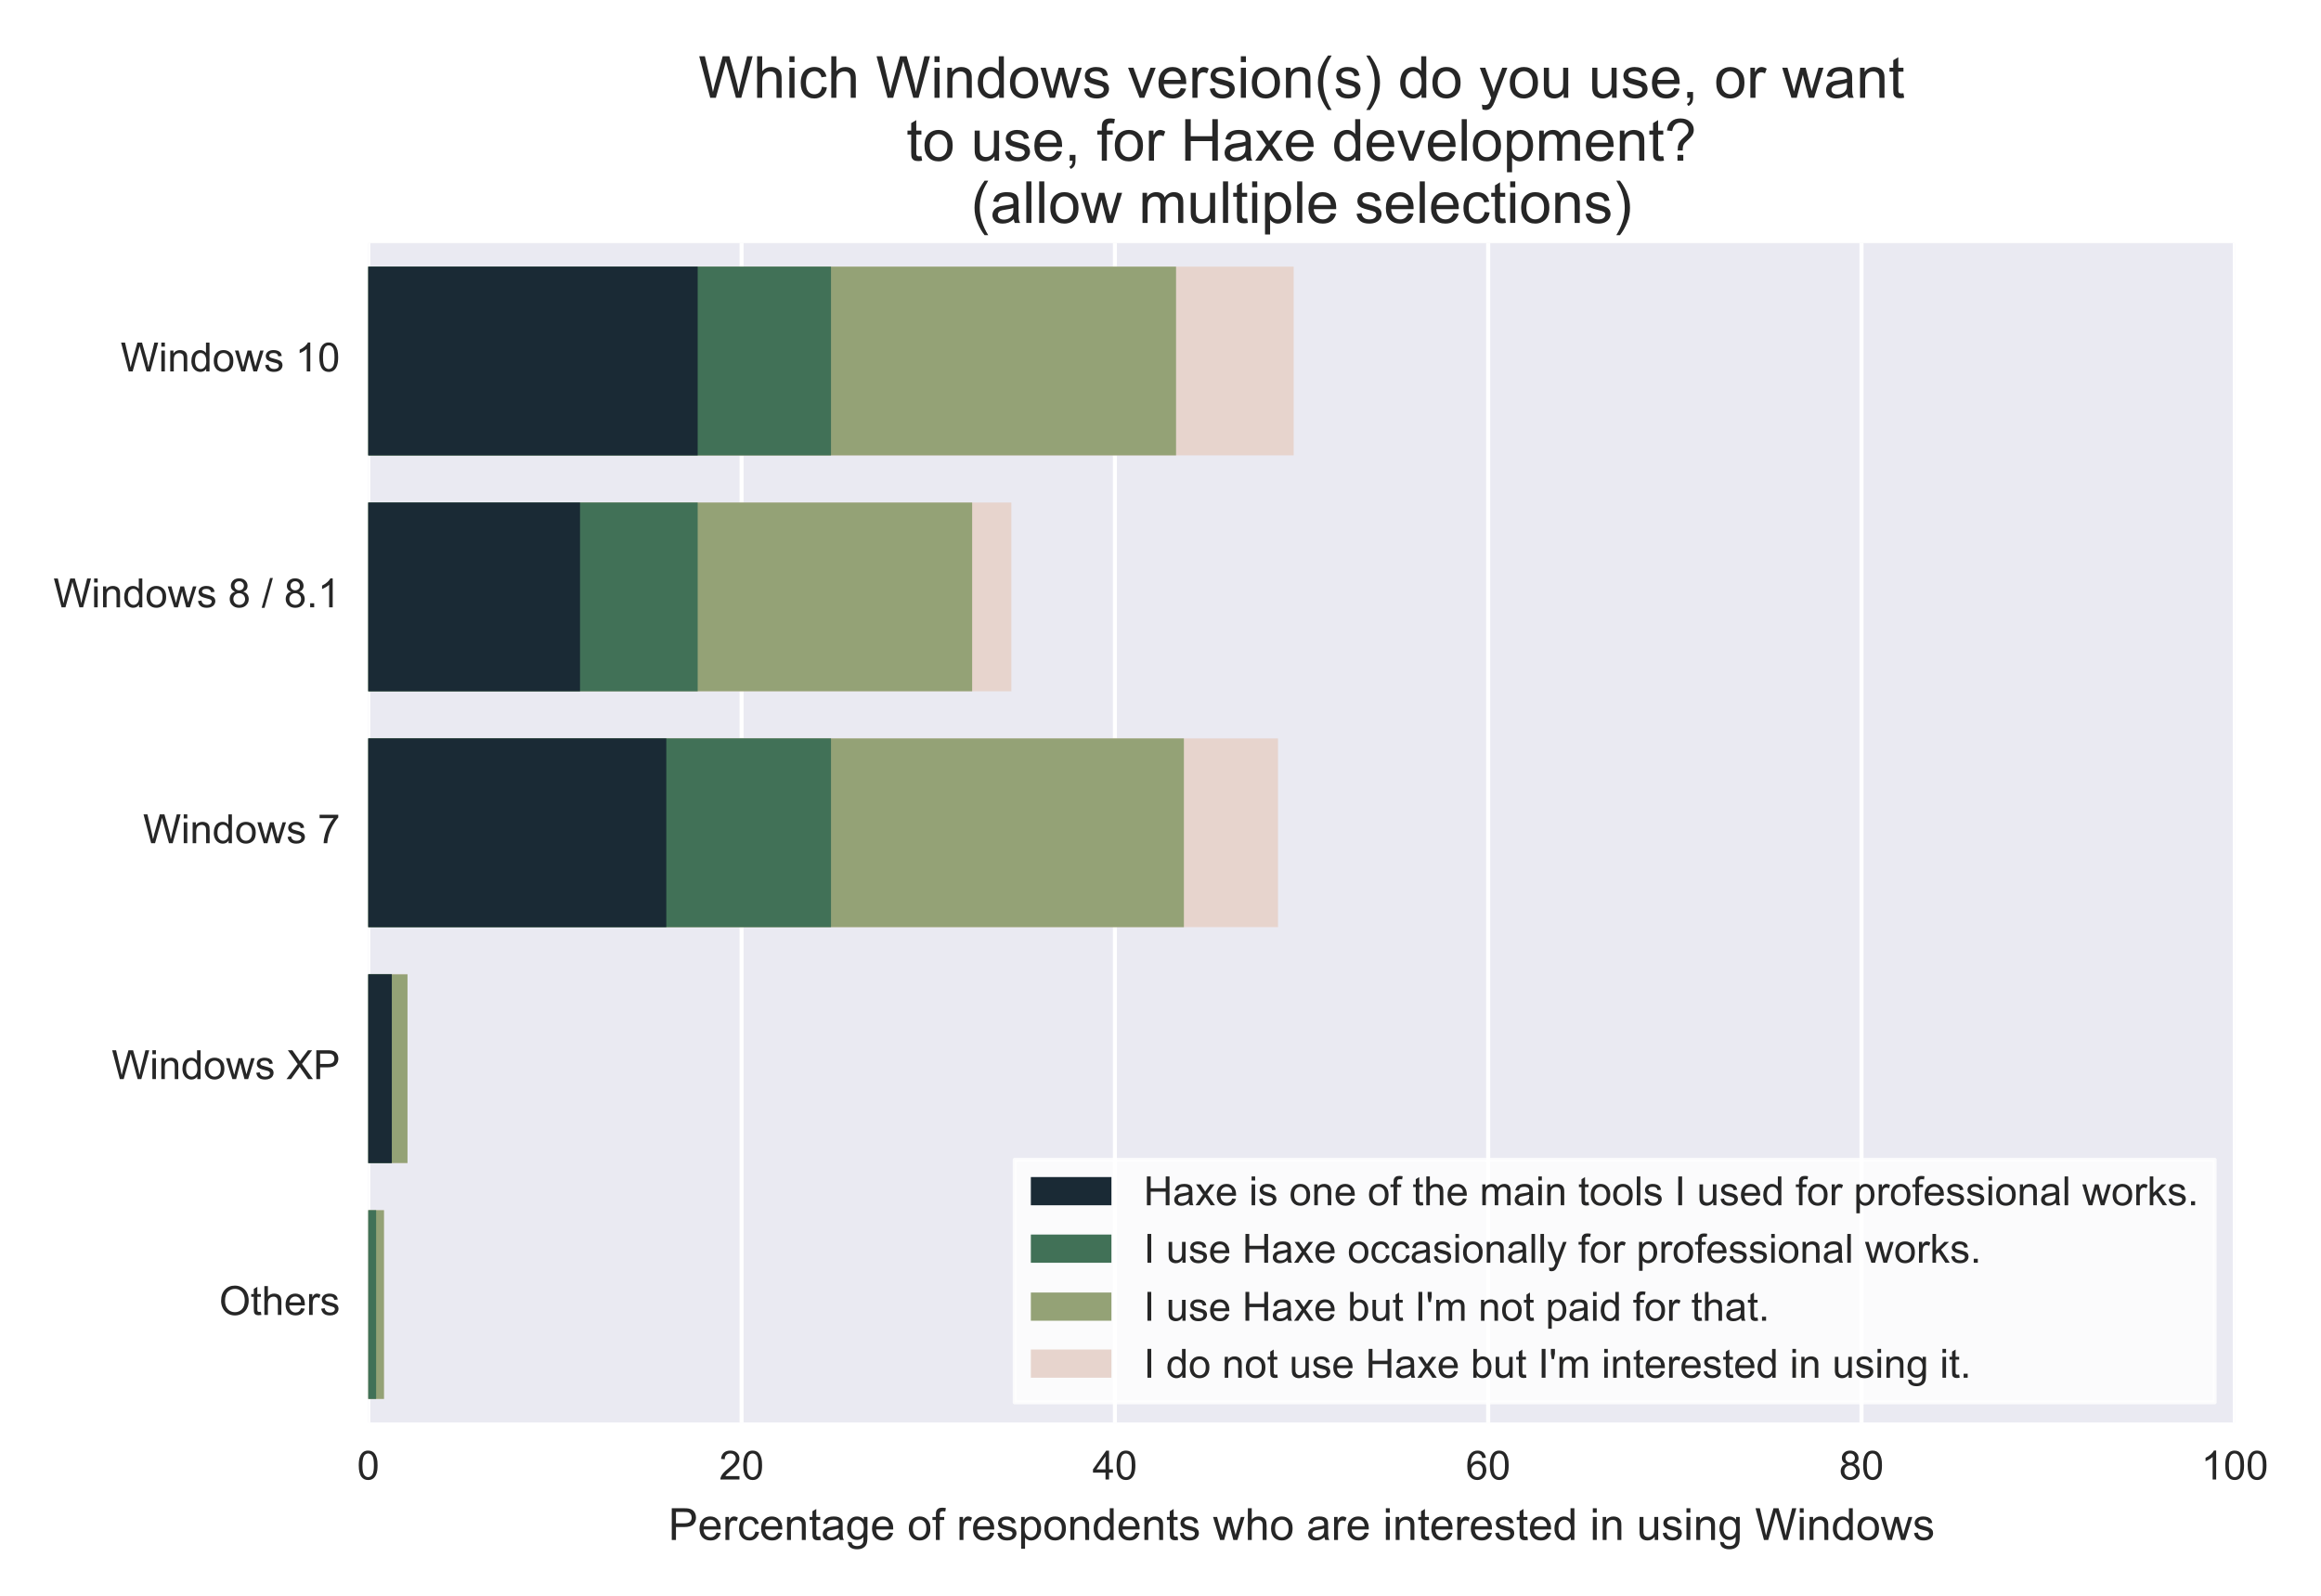<?xml version="1.0" encoding="utf-8" standalone="no"?>
<!DOCTYPE svg PUBLIC "-//W3C//DTD SVG 1.1//EN"
  "http://www.w3.org/Graphics/SVG/1.1/DTD/svg11.dtd">
<!-- Created with matplotlib (http://matplotlib.org/) -->
<svg height="396pt" version="1.1" viewBox="0 0 576 396" width="576pt" xmlns="http://www.w3.org/2000/svg" xmlns:xlink="http://www.w3.org/1999/xlink">
 <defs>
  <style type="text/css">
*{stroke-linecap:butt;stroke-linejoin:round;stroke-miterlimit:100000;}
  </style>
 </defs>
 <g id="figure_1">
  <g id="patch_1">
   <path d="M 0 396 
L 576 396 
L 576 0 
L 0 0 
z
" style="fill:#ffffff;"/>
  </g>
  <g id="axes_1">
   <g id="patch_2">
    <path d="M 91.397 352.998 
L 554.602 352.998 
L 554.602 60.319 
L 91.397 60.319 
z
" style="fill:#eaeaf2;"/>
   </g>
   <g id="matplotlib.axis_1">
    <g id="xtick_1">
     <g id="line2d_1">
      <path clip-path="url(#pee4e18dc6d)" d="M 91.397 352.998 
L 91.397 60.319 
" style="fill:none;stroke:#ffffff;stroke-linecap:round;"/>
     </g>
     <g id="line2d_2">
      <defs>
       <path d="M 0 0 
L 0 0 
" id="mf3ab03c100" style="stroke:#262626;"/>
      </defs>
      <g>
       <use style="fill:#262626;stroke:#262626;" x="91.397" xlink:href="#mf3ab03c100" y="352.998"/>
      </g>
     </g>
     <g id="line2d_3">
      <g>
       <use style="fill:#262626;stroke:#262626;" x="91.397" xlink:href="#mf3ab03c100" y="60.319"/>
      </g>
     </g>
     <g id="text_1">
      <!-- 0 -->
      <defs>
       <path d="M 4.156 35.297 
Q 4.156 48 6.766 55.734 
Q 9.375 63.484 14.516 67.672 
Q 19.672 71.875 27.484 71.875 
Q 33.25 71.875 37.594 69.547 
Q 41.938 67.234 44.766 62.859 
Q 47.609 58.5 49.219 52.219 
Q 50.828 45.953 50.828 35.297 
Q 50.828 22.703 48.234 14.969 
Q 45.656 7.234 40.5 3 
Q 35.359 -1.219 27.484 -1.219 
Q 17.141 -1.219 11.234 6.203 
Q 4.156 15.141 4.156 35.297 
M 13.188 35.297 
Q 13.188 17.672 17.312 11.828 
Q 21.438 6 27.484 6 
Q 33.547 6 37.672 11.859 
Q 41.797 17.719 41.797 35.297 
Q 41.797 52.984 37.672 58.781 
Q 33.547 64.594 27.391 64.594 
Q 21.344 64.594 17.719 59.469 
Q 13.188 52.938 13.188 35.297 
" id="ArialMT-30"/>
      </defs>
      <g style="fill:#262626;" transform="translate(88.617 367.156)scale(0.1 -0.1)">
       <use xlink:href="#ArialMT-30"/>
      </g>
     </g>
    </g>
    <g id="xtick_2">
     <g id="line2d_4">
      <path clip-path="url(#pee4e18dc6d)" d="M 184.038 352.998 
L 184.038 60.319 
" style="fill:none;stroke:#ffffff;stroke-linecap:round;"/>
     </g>
     <g id="line2d_5">
      <g>
       <use style="fill:#262626;stroke:#262626;" x="184.038" xlink:href="#mf3ab03c100" y="352.998"/>
      </g>
     </g>
     <g id="line2d_6">
      <g>
       <use style="fill:#262626;stroke:#262626;" x="184.038" xlink:href="#mf3ab03c100" y="60.319"/>
      </g>
     </g>
     <g id="text_2">
      <!-- 20 -->
      <defs>
       <path d="M 50.344 8.453 
L 50.344 0 
L 3.031 0 
Q 2.938 3.172 4.047 6.109 
Q 5.859 10.938 9.828 15.625 
Q 13.812 20.312 21.344 26.469 
Q 33.016 36.031 37.109 41.625 
Q 41.219 47.219 41.219 52.203 
Q 41.219 57.422 37.469 61 
Q 33.734 64.594 27.734 64.594 
Q 21.391 64.594 17.578 60.781 
Q 13.766 56.984 13.719 50.25 
L 4.688 51.172 
Q 5.609 61.281 11.656 66.578 
Q 17.719 71.875 27.938 71.875 
Q 38.234 71.875 44.234 66.156 
Q 50.25 60.453 50.25 52 
Q 50.25 47.703 48.484 43.547 
Q 46.734 39.406 42.656 34.812 
Q 38.578 30.219 29.109 22.219 
Q 21.188 15.578 18.938 13.203 
Q 16.703 10.844 15.234 8.453 
z
" id="ArialMT-32"/>
      </defs>
      <g style="fill:#262626;" transform="translate(178.478 367.156)scale(0.1 -0.1)">
       <use xlink:href="#ArialMT-32"/>
       <use x="55.615" xlink:href="#ArialMT-30"/>
      </g>
     </g>
    </g>
    <g id="xtick_3">
     <g id="line2d_7">
      <path clip-path="url(#pee4e18dc6d)" d="M 276.68 352.998 
L 276.68 60.319 
" style="fill:none;stroke:#ffffff;stroke-linecap:round;"/>
     </g>
     <g id="line2d_8">
      <g>
       <use style="fill:#262626;stroke:#262626;" x="276.68" xlink:href="#mf3ab03c100" y="352.998"/>
      </g>
     </g>
     <g id="line2d_9">
      <g>
       <use style="fill:#262626;stroke:#262626;" x="276.68" xlink:href="#mf3ab03c100" y="60.319"/>
      </g>
     </g>
     <g id="text_3">
      <!-- 40 -->
      <defs>
       <path d="M 32.328 0 
L 32.328 17.141 
L 1.266 17.141 
L 1.266 25.203 
L 33.938 71.578 
L 41.109 71.578 
L 41.109 25.203 
L 50.781 25.203 
L 50.781 17.141 
L 41.109 17.141 
L 41.109 0 
z
M 32.328 25.203 
L 32.328 57.469 
L 9.906 25.203 
z
" id="ArialMT-34"/>
      </defs>
      <g style="fill:#262626;" transform="translate(271.119 367.156)scale(0.1 -0.1)">
       <use xlink:href="#ArialMT-34"/>
       <use x="55.615" xlink:href="#ArialMT-30"/>
      </g>
     </g>
    </g>
    <g id="xtick_4">
     <g id="line2d_10">
      <path clip-path="url(#pee4e18dc6d)" d="M 369.32 352.998 
L 369.32 60.319 
" style="fill:none;stroke:#ffffff;stroke-linecap:round;"/>
     </g>
     <g id="line2d_11">
      <g>
       <use style="fill:#262626;stroke:#262626;" x="369.32" xlink:href="#mf3ab03c100" y="352.998"/>
      </g>
     </g>
     <g id="line2d_12">
      <g>
       <use style="fill:#262626;stroke:#262626;" x="369.32" xlink:href="#mf3ab03c100" y="60.319"/>
      </g>
     </g>
     <g id="text_4">
      <!-- 60 -->
      <defs>
       <path d="M 49.75 54.047 
L 41.016 53.375 
Q 39.844 58.547 37.703 60.891 
Q 34.125 64.656 28.906 64.656 
Q 24.703 64.656 21.531 62.312 
Q 17.391 59.281 14.984 53.469 
Q 12.594 47.656 12.5 36.922 
Q 15.672 41.75 20.266 44.094 
Q 24.859 46.438 29.891 46.438 
Q 38.672 46.438 44.844 39.969 
Q 51.031 33.5 51.031 23.25 
Q 51.031 16.5 48.125 10.719 
Q 45.219 4.938 40.141 1.859 
Q 35.062 -1.219 28.609 -1.219 
Q 17.625 -1.219 10.688 6.859 
Q 3.766 14.938 3.766 33.5 
Q 3.766 54.25 11.422 63.672 
Q 18.109 71.875 29.438 71.875 
Q 37.891 71.875 43.281 67.141 
Q 48.688 62.406 49.75 54.047 
M 13.875 23.188 
Q 13.875 18.656 15.797 14.5 
Q 17.719 10.359 21.188 8.172 
Q 24.656 6 28.469 6 
Q 34.031 6 38.031 10.484 
Q 42.047 14.984 42.047 22.703 
Q 42.047 30.125 38.078 34.391 
Q 34.125 38.672 28.125 38.672 
Q 22.172 38.672 18.016 34.391 
Q 13.875 30.125 13.875 23.188 
" id="ArialMT-36"/>
      </defs>
      <g style="fill:#262626;" transform="translate(363.76 367.156)scale(0.1 -0.1)">
       <use xlink:href="#ArialMT-36"/>
       <use x="55.615" xlink:href="#ArialMT-30"/>
      </g>
     </g>
    </g>
    <g id="xtick_5">
     <g id="line2d_13">
      <path clip-path="url(#pee4e18dc6d)" d="M 461.962 352.998 
L 461.962 60.319 
" style="fill:none;stroke:#ffffff;stroke-linecap:round;"/>
     </g>
     <g id="line2d_14">
      <g>
       <use style="fill:#262626;stroke:#262626;" x="461.962" xlink:href="#mf3ab03c100" y="352.998"/>
      </g>
     </g>
     <g id="line2d_15">
      <g>
       <use style="fill:#262626;stroke:#262626;" x="461.962" xlink:href="#mf3ab03c100" y="60.319"/>
      </g>
     </g>
     <g id="text_5">
      <!-- 80 -->
      <defs>
       <path d="M 17.672 38.812 
Q 12.203 40.828 9.562 44.531 
Q 6.938 48.25 6.938 53.422 
Q 6.938 61.234 12.547 66.547 
Q 18.172 71.875 27.484 71.875 
Q 36.859 71.875 42.578 66.422 
Q 48.297 60.984 48.297 53.172 
Q 48.297 48.188 45.672 44.5 
Q 43.062 40.828 37.75 38.812 
Q 44.344 36.672 47.781 31.875 
Q 51.219 27.094 51.219 20.453 
Q 51.219 11.281 44.719 5.031 
Q 38.234 -1.219 27.641 -1.219 
Q 17.047 -1.219 10.547 5.047 
Q 4.047 11.328 4.047 20.703 
Q 4.047 27.688 7.594 32.391 
Q 11.141 37.109 17.672 38.812 
M 15.922 53.719 
Q 15.922 48.641 19.188 45.406 
Q 22.469 42.188 27.688 42.188 
Q 32.766 42.188 36.016 45.375 
Q 39.266 48.578 39.266 53.219 
Q 39.266 58.062 35.906 61.359 
Q 32.562 64.656 27.594 64.656 
Q 22.562 64.656 19.234 61.422 
Q 15.922 58.203 15.922 53.719 
M 13.094 20.656 
Q 13.094 16.891 14.875 13.375 
Q 16.656 9.859 20.172 7.922 
Q 23.688 6 27.734 6 
Q 34.031 6 38.125 10.047 
Q 42.234 14.109 42.234 20.359 
Q 42.234 26.703 38.016 30.859 
Q 33.797 35.016 27.438 35.016 
Q 21.234 35.016 17.156 30.906 
Q 13.094 26.812 13.094 20.656 
" id="ArialMT-38"/>
      </defs>
      <g style="fill:#262626;" transform="translate(456.401 367.156)scale(0.1 -0.1)">
       <use xlink:href="#ArialMT-38"/>
       <use x="55.615" xlink:href="#ArialMT-30"/>
      </g>
     </g>
    </g>
    <g id="xtick_6">
     <g id="line2d_16">
      <path clip-path="url(#pee4e18dc6d)" d="M 554.602 352.998 
L 554.602 60.319 
" style="fill:none;stroke:#ffffff;stroke-linecap:round;"/>
     </g>
     <g id="line2d_17">
      <g>
       <use style="fill:#262626;stroke:#262626;" x="554.602" xlink:href="#mf3ab03c100" y="352.998"/>
      </g>
     </g>
     <g id="line2d_18">
      <g>
       <use style="fill:#262626;stroke:#262626;" x="554.602" xlink:href="#mf3ab03c100" y="60.319"/>
      </g>
     </g>
     <g id="text_6">
      <!-- 100 -->
      <defs>
       <path d="M 37.25 0 
L 28.469 0 
L 28.469 56 
Q 25.297 52.984 20.141 49.953 
Q 14.984 46.922 10.891 45.406 
L 10.891 53.906 
Q 18.266 57.375 23.781 62.297 
Q 29.297 67.234 31.594 71.875 
L 37.25 71.875 
z
" id="ArialMT-31"/>
      </defs>
      <g style="fill:#262626;" transform="translate(546.261 367.156)scale(0.1 -0.1)">
       <use xlink:href="#ArialMT-31"/>
       <use x="55.615" xlink:href="#ArialMT-30"/>
       <use x="111.23" xlink:href="#ArialMT-30"/>
      </g>
     </g>
    </g>
    <g id="text_7">
     <!-- Percentage of respondents who are interested in using Windows -->
     <defs>
      <path d="M 40.578 0 
L 40.578 7.625 
Q 34.516 -1.172 24.125 -1.172 
Q 19.531 -1.172 15.547 0.578 
Q 11.578 2.344 9.641 5 
Q 7.719 7.672 6.938 11.531 
Q 6.391 14.109 6.391 19.734 
L 6.391 51.859 
L 15.188 51.859 
L 15.188 23.094 
Q 15.188 16.219 15.719 13.812 
Q 16.547 10.359 19.234 8.375 
Q 21.922 6.391 25.875 6.391 
Q 29.828 6.391 33.297 8.422 
Q 36.766 10.453 38.203 13.938 
Q 39.656 17.438 39.656 24.078 
L 39.656 51.859 
L 48.438 51.859 
L 48.438 0 
z
" id="ArialMT-75"/>
      <path d="M 6.594 0 
L 6.594 51.859 
L 14.5 51.859 
L 14.5 44.484 
Q 20.219 53.031 31 53.031 
Q 35.688 53.031 39.625 51.344 
Q 43.562 49.656 45.516 46.922 
Q 47.469 44.188 48.25 40.438 
Q 48.734 37.984 48.734 31.891 
L 48.734 0 
L 39.938 0 
L 39.938 31.547 
Q 39.938 36.922 38.906 39.578 
Q 37.891 42.234 35.281 43.812 
Q 32.672 45.406 29.156 45.406 
Q 23.531 45.406 19.453 41.844 
Q 15.375 38.281 15.375 28.328 
L 15.375 0 
z
" id="ArialMT-6e"/>
      <path d="M 40.438 19 
L 49.078 17.875 
Q 47.656 8.938 41.812 3.875 
Q 35.984 -1.172 27.484 -1.172 
Q 16.844 -1.172 10.375 5.781 
Q 3.906 12.75 3.906 25.734 
Q 3.906 34.125 6.688 40.422 
Q 9.469 46.734 15.156 49.875 
Q 20.844 53.031 27.547 53.031 
Q 35.984 53.031 41.359 48.75 
Q 46.734 44.484 48.25 36.625 
L 39.703 35.297 
Q 38.484 40.531 35.375 43.156 
Q 32.281 45.797 27.875 45.797 
Q 21.234 45.797 17.078 41.031 
Q 12.938 36.281 12.938 25.984 
Q 12.938 15.531 16.938 10.797 
Q 20.953 6.062 27.391 6.062 
Q 32.562 6.062 36.031 9.234 
Q 39.5 12.406 40.438 19 
" id="ArialMT-63"/>
      <path d="M 42.094 16.703 
L 51.172 15.578 
Q 49.031 7.625 43.219 3.219 
Q 37.406 -1.172 28.375 -1.172 
Q 17 -1.172 10.328 5.828 
Q 3.656 12.844 3.656 25.484 
Q 3.656 38.578 10.391 45.797 
Q 17.141 53.031 27.875 53.031 
Q 38.281 53.031 44.875 45.953 
Q 51.469 38.875 51.469 26.031 
Q 51.469 25.25 51.422 23.688 
L 12.75 23.688 
Q 13.234 15.141 17.578 10.594 
Q 21.922 6.062 28.422 6.062 
Q 33.25 6.062 36.672 8.594 
Q 40.094 11.141 42.094 16.703 
M 13.234 30.906 
L 42.188 30.906 
Q 41.609 37.453 38.875 40.719 
Q 34.672 45.797 27.984 45.797 
Q 21.922 45.797 17.797 41.75 
Q 13.672 37.703 13.234 30.906 
" id="ArialMT-65"/>
      <path d="M 16.156 0 
L 0.297 51.859 
L 9.375 51.859 
L 17.625 21.922 
L 20.703 10.797 
Q 20.906 11.625 23.391 21.484 
L 31.641 51.859 
L 40.672 51.859 
L 48.438 21.781 
L 51.031 11.859 
L 54 21.875 
L 62.891 51.859 
L 71.438 51.859 
L 55.219 0 
L 46.094 0 
L 37.844 31.062 
L 35.844 39.891 
L 25.344 0 
z
" id="ArialMT-77"/>
      <path d="M 6.641 61.469 
L 6.641 71.578 
L 15.438 71.578 
L 15.438 61.469 
z
M 6.641 0 
L 6.641 51.859 
L 15.438 51.859 
L 15.438 0 
z
" id="ArialMT-69"/>
      <path d="M 6.594 0 
L 6.594 71.578 
L 15.375 71.578 
L 15.375 45.906 
Q 21.531 53.031 30.906 53.031 
Q 36.672 53.031 40.922 50.75 
Q 45.172 48.484 47 44.484 
Q 48.828 40.484 48.828 32.859 
L 48.828 0 
L 40.047 0 
L 40.047 32.859 
Q 40.047 39.453 37.188 42.453 
Q 34.328 45.453 29.109 45.453 
Q 25.203 45.453 21.75 43.422 
Q 18.312 41.406 16.844 37.938 
Q 15.375 34.469 15.375 28.375 
L 15.375 0 
z
" id="ArialMT-68"/>
      <path d="M 6.5 0 
L 6.5 51.859 
L 14.406 51.859 
L 14.406 44 
Q 17.438 49.516 20 51.266 
Q 22.562 53.031 25.641 53.031 
Q 30.078 53.031 34.672 50.203 
L 31.641 42.047 
Q 28.422 43.953 25.203 43.953 
Q 22.312 43.953 20.016 42.219 
Q 17.719 40.484 16.75 37.406 
Q 15.281 32.719 15.281 27.156 
L 15.281 0 
z
" id="ArialMT-72"/>
      <path id="ArialMT-20"/>
      <path d="M 20.219 0 
L 1.219 71.578 
L 10.938 71.578 
L 21.828 24.656 
Q 23.578 17.281 24.859 10.016 
Q 27.594 21.484 28.078 23.25 
L 41.703 71.578 
L 53.125 71.578 
L 63.375 35.359 
Q 67.234 21.875 68.953 10.016 
Q 70.312 16.797 72.516 25.594 
L 83.734 71.578 
L 93.266 71.578 
L 73.641 0 
L 64.5 0 
L 49.422 54.547 
Q 47.516 61.375 47.172 62.938 
Q 46.047 58.016 45.062 54.547 
L 29.891 0 
z
" id="ArialMT-57"/>
      <path d="M 6.594 -19.875 
L 6.594 51.859 
L 14.594 51.859 
L 14.594 45.125 
Q 17.438 49.078 21 51.047 
Q 24.562 53.031 29.641 53.031 
Q 36.281 53.031 41.359 49.609 
Q 46.438 46.188 49.016 39.953 
Q 51.609 33.734 51.609 26.312 
Q 51.609 18.359 48.75 11.984 
Q 45.906 5.609 40.453 2.219 
Q 35.016 -1.172 29 -1.172 
Q 24.609 -1.172 21.109 0.688 
Q 17.625 2.547 15.375 5.375 
L 15.375 -19.875 
z
M 14.547 25.641 
Q 14.547 15.625 18.594 10.844 
Q 22.656 6.062 28.422 6.062 
Q 34.281 6.062 38.453 11.016 
Q 42.625 15.969 42.625 26.375 
Q 42.625 36.281 38.547 41.203 
Q 34.469 46.141 28.812 46.141 
Q 23.188 46.141 18.859 40.891 
Q 14.547 35.641 14.547 25.641 
" id="ArialMT-70"/>
      <path d="M 7.719 0 
L 7.719 71.578 
L 34.719 71.578 
Q 41.844 71.578 45.609 70.906 
Q 50.875 70.016 54.438 67.547 
Q 58.016 65.094 60.188 60.641 
Q 62.359 56.203 62.359 50.875 
Q 62.359 41.75 56.547 35.422 
Q 50.734 29.109 35.547 29.109 
L 17.188 29.109 
L 17.188 0 
z
M 17.188 37.547 
L 35.688 37.547 
Q 44.875 37.547 48.734 40.969 
Q 52.594 44.391 52.594 50.594 
Q 52.594 55.078 50.312 58.266 
Q 48.047 61.469 44.344 62.5 
Q 41.938 63.141 35.5 63.141 
L 17.188 63.141 
z
" id="ArialMT-50"/>
      <path d="M 4.984 -4.297 
L 13.531 -5.562 
Q 14.062 -9.516 16.5 -11.328 
Q 19.781 -13.766 25.438 -13.766 
Q 31.547 -13.766 34.859 -11.328 
Q 38.188 -8.891 39.359 -4.5 
Q 40.047 -1.812 39.984 6.781 
Q 34.234 0 25.641 0 
Q 14.938 0 9.078 7.719 
Q 3.219 15.438 3.219 26.219 
Q 3.219 33.641 5.906 39.906 
Q 8.594 46.188 13.688 49.609 
Q 18.797 53.031 25.688 53.031 
Q 34.859 53.031 40.828 45.609 
L 40.828 51.859 
L 48.922 51.859 
L 48.922 7.031 
Q 48.922 -5.078 46.453 -10.125 
Q 44 -15.188 38.641 -18.109 
Q 33.297 -21.047 25.484 -21.047 
Q 16.219 -21.047 10.5 -16.875 
Q 4.781 -12.703 4.984 -4.297 
M 12.25 26.859 
Q 12.25 16.656 16.297 11.969 
Q 20.359 7.281 26.469 7.281 
Q 32.516 7.281 36.609 11.938 
Q 40.719 16.609 40.719 26.562 
Q 40.719 36.078 36.5 40.906 
Q 32.281 45.75 26.312 45.75 
Q 20.453 45.75 16.344 40.984 
Q 12.25 36.234 12.25 26.859 
" id="ArialMT-67"/>
      <path d="M 3.328 25.922 
Q 3.328 40.328 11.328 47.266 
Q 18.016 53.031 27.641 53.031 
Q 38.328 53.031 45.109 46.016 
Q 51.906 39.016 51.906 26.656 
Q 51.906 16.656 48.906 10.906 
Q 45.906 5.172 40.156 2 
Q 34.422 -1.172 27.641 -1.172 
Q 16.75 -1.172 10.031 5.812 
Q 3.328 12.797 3.328 25.922 
M 12.359 25.922 
Q 12.359 15.969 16.703 11.016 
Q 21.047 6.062 27.641 6.062 
Q 34.188 6.062 38.531 11.031 
Q 42.875 16.016 42.875 26.219 
Q 42.875 35.844 38.5 40.797 
Q 34.125 45.75 27.641 45.75 
Q 21.047 45.75 16.703 40.812 
Q 12.359 35.891 12.359 25.922 
" id="ArialMT-6f"/>
      <path d="M 40.234 0 
L 40.234 6.547 
Q 35.297 -1.172 25.734 -1.172 
Q 19.531 -1.172 14.328 2.25 
Q 9.125 5.672 6.266 11.797 
Q 3.422 17.922 3.422 25.875 
Q 3.422 33.641 6 39.969 
Q 8.594 46.297 13.766 49.656 
Q 18.953 53.031 25.344 53.031 
Q 30.031 53.031 33.688 51.047 
Q 37.359 49.078 39.656 45.906 
L 39.656 71.578 
L 48.391 71.578 
L 48.391 0 
z
M 12.453 25.875 
Q 12.453 15.922 16.641 10.984 
Q 20.844 6.062 26.562 6.062 
Q 32.328 6.062 36.344 10.766 
Q 40.375 15.484 40.375 25.141 
Q 40.375 35.797 36.266 40.766 
Q 32.172 45.75 26.172 45.75 
Q 20.312 45.75 16.375 40.969 
Q 12.453 36.188 12.453 25.875 
" id="ArialMT-64"/>
      <path d="M 8.688 0 
L 8.688 45.016 
L 0.922 45.016 
L 0.922 51.859 
L 8.688 51.859 
L 8.688 57.375 
Q 8.688 62.594 9.625 65.141 
Q 10.891 68.562 14.078 70.672 
Q 17.281 72.797 23.047 72.797 
Q 26.766 72.797 31.25 71.922 
L 29.938 64.266 
Q 27.203 64.75 24.75 64.75 
Q 20.75 64.75 19.094 63.031 
Q 17.438 61.328 17.438 56.641 
L 17.438 51.859 
L 27.547 51.859 
L 27.547 45.016 
L 17.438 45.016 
L 17.438 0 
z
" id="ArialMT-66"/>
      <path d="M 25.781 7.859 
L 27.047 0.094 
Q 23.344 -0.688 20.406 -0.688 
Q 15.625 -0.688 12.984 0.828 
Q 10.359 2.344 9.281 4.812 
Q 8.203 7.281 8.203 15.188 
L 8.203 45.016 
L 1.766 45.016 
L 1.766 51.859 
L 8.203 51.859 
L 8.203 64.703 
L 16.938 69.969 
L 16.938 51.859 
L 25.781 51.859 
L 25.781 45.016 
L 16.938 45.016 
L 16.938 14.703 
Q 16.938 10.938 17.406 9.859 
Q 17.875 8.797 18.922 8.156 
Q 19.969 7.516 21.922 7.516 
Q 23.391 7.516 25.781 7.859 
" id="ArialMT-74"/>
      <path d="M 3.078 15.484 
L 11.766 16.844 
Q 12.5 11.625 15.844 8.844 
Q 19.188 6.062 25.203 6.062 
Q 31.25 6.062 34.172 8.516 
Q 37.109 10.984 37.109 14.312 
Q 37.109 17.281 34.516 19 
Q 32.719 20.172 25.531 21.969 
Q 15.875 24.422 12.141 26.203 
Q 8.406 27.984 6.469 31.125 
Q 4.547 34.281 4.547 38.094 
Q 4.547 41.547 6.125 44.5 
Q 7.719 47.469 10.453 49.422 
Q 12.5 50.922 16.031 51.969 
Q 19.578 53.031 23.641 53.031 
Q 29.734 53.031 34.344 51.266 
Q 38.969 49.516 41.156 46.5 
Q 43.359 43.5 44.188 38.484 
L 35.594 37.312 
Q 35.016 41.312 32.203 43.547 
Q 29.391 45.797 24.266 45.797 
Q 18.219 45.797 15.625 43.797 
Q 13.031 41.797 13.031 39.109 
Q 13.031 37.406 14.109 36.031 
Q 15.188 34.625 17.484 33.688 
Q 18.797 33.203 25.25 31.453 
Q 34.578 28.953 38.25 27.359 
Q 41.938 25.781 44.031 22.75 
Q 46.141 19.734 46.141 15.234 
Q 46.141 10.844 43.578 6.953 
Q 41.016 3.078 36.172 0.953 
Q 31.344 -1.172 25.25 -1.172 
Q 15.141 -1.172 9.844 3.031 
Q 4.547 7.234 3.078 15.484 
" id="ArialMT-73"/>
      <path d="M 40.438 6.391 
Q 35.547 2.25 31.031 0.531 
Q 26.516 -1.172 21.344 -1.172 
Q 12.797 -1.172 8.203 3 
Q 3.609 7.172 3.609 13.672 
Q 3.609 17.484 5.344 20.625 
Q 7.078 23.781 9.891 25.688 
Q 12.703 27.594 16.219 28.562 
Q 18.797 29.25 24.031 29.891 
Q 34.672 31.156 39.703 32.906 
Q 39.75 34.719 39.75 35.203 
Q 39.75 40.578 37.25 42.781 
Q 33.891 45.75 27.25 45.75 
Q 21.047 45.75 18.094 43.578 
Q 15.141 41.406 13.719 35.891 
L 5.125 37.062 
Q 6.297 42.578 8.984 45.969 
Q 11.672 49.359 16.75 51.188 
Q 21.828 53.031 28.516 53.031 
Q 35.156 53.031 39.297 51.469 
Q 43.453 49.906 45.406 47.531 
Q 47.359 45.172 48.141 41.547 
Q 48.578 39.312 48.578 33.453 
L 48.578 21.734 
Q 48.578 9.469 49.141 6.219 
Q 49.703 2.984 51.375 0 
L 42.188 0 
Q 40.828 2.734 40.438 6.391 
M 39.703 26.031 
Q 34.906 24.078 25.344 22.703 
Q 19.922 21.922 17.672 20.938 
Q 15.438 19.969 14.203 18.094 
Q 12.984 16.219 12.984 13.922 
Q 12.984 10.406 15.641 8.062 
Q 18.312 5.719 23.438 5.719 
Q 28.516 5.719 32.469 7.938 
Q 36.422 10.156 38.281 14.016 
Q 39.703 17 39.703 22.797 
z
" id="ArialMT-61"/>
     </defs>
     <g style="fill:#262626;" transform="translate(165.863 382.151)scale(0.11 -0.11)">
      <use xlink:href="#ArialMT-50"/>
      <use x="66.699" xlink:href="#ArialMT-65"/>
      <use x="122.314" xlink:href="#ArialMT-72"/>
      <use x="155.615" xlink:href="#ArialMT-63"/>
      <use x="205.615" xlink:href="#ArialMT-65"/>
      <use x="261.23" xlink:href="#ArialMT-6e"/>
      <use x="316.846" xlink:href="#ArialMT-74"/>
      <use x="344.629" xlink:href="#ArialMT-61"/>
      <use x="400.244" xlink:href="#ArialMT-67"/>
      <use x="455.859" xlink:href="#ArialMT-65"/>
      <use x="511.475" xlink:href="#ArialMT-20"/>
      <use x="539.258" xlink:href="#ArialMT-6f"/>
      <use x="594.873" xlink:href="#ArialMT-66"/>
      <use x="622.656" xlink:href="#ArialMT-20"/>
      <use x="650.439" xlink:href="#ArialMT-72"/>
      <use x="683.74" xlink:href="#ArialMT-65"/>
      <use x="739.355" xlink:href="#ArialMT-73"/>
      <use x="789.355" xlink:href="#ArialMT-70"/>
      <use x="844.971" xlink:href="#ArialMT-6f"/>
      <use x="900.586" xlink:href="#ArialMT-6e"/>
      <use x="956.201" xlink:href="#ArialMT-64"/>
      <use x="1011.816" xlink:href="#ArialMT-65"/>
      <use x="1067.432" xlink:href="#ArialMT-6e"/>
      <use x="1123.047" xlink:href="#ArialMT-74"/>
      <use x="1150.83" xlink:href="#ArialMT-73"/>
      <use x="1200.83" xlink:href="#ArialMT-20"/>
      <use x="1228.613" xlink:href="#ArialMT-77"/>
      <use x="1300.83" xlink:href="#ArialMT-68"/>
      <use x="1356.445" xlink:href="#ArialMT-6f"/>
      <use x="1412.061" xlink:href="#ArialMT-20"/>
      <use x="1439.844" xlink:href="#ArialMT-61"/>
      <use x="1495.459" xlink:href="#ArialMT-72"/>
      <use x="1528.76" xlink:href="#ArialMT-65"/>
      <use x="1584.375" xlink:href="#ArialMT-20"/>
      <use x="1612.158" xlink:href="#ArialMT-69"/>
      <use x="1634.375" xlink:href="#ArialMT-6e"/>
      <use x="1689.99" xlink:href="#ArialMT-74"/>
      <use x="1717.773" xlink:href="#ArialMT-65"/>
      <use x="1773.389" xlink:href="#ArialMT-72"/>
      <use x="1806.689" xlink:href="#ArialMT-65"/>
      <use x="1862.305" xlink:href="#ArialMT-73"/>
      <use x="1912.305" xlink:href="#ArialMT-74"/>
      <use x="1940.088" xlink:href="#ArialMT-65"/>
      <use x="1995.703" xlink:href="#ArialMT-64"/>
      <use x="2051.318" xlink:href="#ArialMT-20"/>
      <use x="2079.102" xlink:href="#ArialMT-69"/>
      <use x="2101.318" xlink:href="#ArialMT-6e"/>
      <use x="2156.934" xlink:href="#ArialMT-20"/>
      <use x="2184.717" xlink:href="#ArialMT-75"/>
      <use x="2240.332" xlink:href="#ArialMT-73"/>
      <use x="2290.332" xlink:href="#ArialMT-69"/>
      <use x="2312.549" xlink:href="#ArialMT-6e"/>
      <use x="2368.164" xlink:href="#ArialMT-67"/>
      <use x="2423.779" xlink:href="#ArialMT-20"/>
      <use x="2451.562" xlink:href="#ArialMT-57"/>
      <use x="2545.947" xlink:href="#ArialMT-69"/>
      <use x="2568.164" xlink:href="#ArialMT-6e"/>
      <use x="2623.779" xlink:href="#ArialMT-64"/>
      <use x="2679.395" xlink:href="#ArialMT-6f"/>
      <use x="2735.01" xlink:href="#ArialMT-77"/>
      <use x="2807.227" xlink:href="#ArialMT-73"/>
     </g>
    </g>
   </g>
   <g id="matplotlib.axis_2">
    <g id="ytick_1">
     <g id="line2d_19">
      <g>
       <use style="fill:#262626;stroke:#262626;" x="91.397" xlink:href="#mf3ab03c100" y="89.587"/>
      </g>
     </g>
     <g id="line2d_20">
      <g>
       <use style="fill:#262626;stroke:#262626;" x="554.602" xlink:href="#mf3ab03c100" y="89.587"/>
      </g>
     </g>
     <g id="text_8">
      <!-- Windows 10 -->
      <g style="fill:#262626;" transform="translate(29.932 92.172)scale(0.1 -0.1)">
       <use xlink:href="#ArialMT-57"/>
       <use x="94.385" xlink:href="#ArialMT-69"/>
       <use x="116.602" xlink:href="#ArialMT-6e"/>
       <use x="172.217" xlink:href="#ArialMT-64"/>
       <use x="227.832" xlink:href="#ArialMT-6f"/>
       <use x="283.447" xlink:href="#ArialMT-77"/>
       <use x="355.664" xlink:href="#ArialMT-73"/>
       <use x="405.664" xlink:href="#ArialMT-20"/>
       <use x="433.447" xlink:href="#ArialMT-31"/>
       <use x="489.062" xlink:href="#ArialMT-30"/>
      </g>
     </g>
    </g>
    <g id="ytick_2">
     <g id="line2d_21">
      <g>
       <use style="fill:#262626;stroke:#262626;" x="91.397" xlink:href="#mf3ab03c100" y="148.123"/>
      </g>
     </g>
     <g id="line2d_22">
      <g>
       <use style="fill:#262626;stroke:#262626;" x="554.602" xlink:href="#mf3ab03c100" y="148.123"/>
      </g>
     </g>
     <g id="text_9">
      <!-- Windows 8 / 8.1 -->
      <defs>
       <path d="M 0 -1.219 
L 20.75 72.797 
L 27.781 72.797 
L 7.078 -1.219 
z
" id="ArialMT-2f"/>
       <path d="M 9.078 0 
L 9.078 10.016 
L 19.094 10.016 
L 19.094 0 
z
" id="ArialMT-2e"/>
      </defs>
      <g style="fill:#262626;" transform="translate(13.258 150.708)scale(0.1 -0.1)">
       <use xlink:href="#ArialMT-57"/>
       <use x="94.385" xlink:href="#ArialMT-69"/>
       <use x="116.602" xlink:href="#ArialMT-6e"/>
       <use x="172.217" xlink:href="#ArialMT-64"/>
       <use x="227.832" xlink:href="#ArialMT-6f"/>
       <use x="283.447" xlink:href="#ArialMT-77"/>
       <use x="355.664" xlink:href="#ArialMT-73"/>
       <use x="405.664" xlink:href="#ArialMT-20"/>
       <use x="433.447" xlink:href="#ArialMT-38"/>
       <use x="489.062" xlink:href="#ArialMT-20"/>
       <use x="516.846" xlink:href="#ArialMT-2f"/>
       <use x="544.629" xlink:href="#ArialMT-20"/>
       <use x="572.412" xlink:href="#ArialMT-38"/>
       <use x="628.027" xlink:href="#ArialMT-2e"/>
       <use x="655.811" xlink:href="#ArialMT-31"/>
      </g>
     </g>
    </g>
    <g id="ytick_3">
     <g id="line2d_23">
      <g>
       <use style="fill:#262626;stroke:#262626;" x="91.397" xlink:href="#mf3ab03c100" y="206.658"/>
      </g>
     </g>
     <g id="line2d_24">
      <g>
       <use style="fill:#262626;stroke:#262626;" x="554.602" xlink:href="#mf3ab03c100" y="206.658"/>
      </g>
     </g>
     <g id="text_10">
      <!-- Windows 7 -->
      <defs>
       <path d="M 4.734 62.203 
L 4.734 70.656 
L 51.078 70.656 
L 51.078 63.812 
Q 44.234 56.547 37.516 44.484 
Q 30.812 32.422 27.156 19.672 
Q 24.516 10.688 23.781 0 
L 14.75 0 
Q 14.891 8.453 18.062 20.406 
Q 21.234 32.375 27.172 43.484 
Q 33.109 54.594 39.797 62.203 
z
" id="ArialMT-37"/>
      </defs>
      <g style="fill:#262626;" transform="translate(35.493 209.244)scale(0.1 -0.1)">
       <use xlink:href="#ArialMT-57"/>
       <use x="94.385" xlink:href="#ArialMT-69"/>
       <use x="116.602" xlink:href="#ArialMT-6e"/>
       <use x="172.217" xlink:href="#ArialMT-64"/>
       <use x="227.832" xlink:href="#ArialMT-6f"/>
       <use x="283.447" xlink:href="#ArialMT-77"/>
       <use x="355.664" xlink:href="#ArialMT-73"/>
       <use x="405.664" xlink:href="#ArialMT-20"/>
       <use x="433.447" xlink:href="#ArialMT-37"/>
      </g>
     </g>
    </g>
    <g id="ytick_4">
     <g id="line2d_25">
      <g>
       <use style="fill:#262626;stroke:#262626;" x="91.397" xlink:href="#mf3ab03c100" y="265.194"/>
      </g>
     </g>
     <g id="line2d_26">
      <g>
       <use style="fill:#262626;stroke:#262626;" x="554.602" xlink:href="#mf3ab03c100" y="265.194"/>
      </g>
     </g>
     <g id="text_11">
      <!-- Windows XP -->
      <defs>
       <path d="M 0.438 0 
L 28.125 37.312 
L 3.719 71.578 
L 14.984 71.578 
L 27.984 53.219 
Q 32.031 47.516 33.734 44.438 
Q 36.141 48.344 39.406 52.594 
L 53.812 71.578 
L 64.109 71.578 
L 38.969 37.844 
L 66.062 0 
L 54.344 0 
L 36.328 25.531 
Q 34.812 27.734 33.203 30.328 
Q 30.812 26.422 29.781 24.953 
L 11.812 0 
z
" id="ArialMT-58"/>
      </defs>
      <g style="fill:#262626;" transform="translate(27.713 267.779)scale(0.1 -0.1)">
       <use xlink:href="#ArialMT-57"/>
       <use x="94.385" xlink:href="#ArialMT-69"/>
       <use x="116.602" xlink:href="#ArialMT-6e"/>
       <use x="172.217" xlink:href="#ArialMT-64"/>
       <use x="227.832" xlink:href="#ArialMT-6f"/>
       <use x="283.447" xlink:href="#ArialMT-77"/>
       <use x="355.664" xlink:href="#ArialMT-73"/>
       <use x="405.664" xlink:href="#ArialMT-20"/>
       <use x="433.447" xlink:href="#ArialMT-58"/>
       <use x="500.146" xlink:href="#ArialMT-50"/>
      </g>
     </g>
    </g>
    <g id="ytick_5">
     <g id="line2d_27">
      <g>
       <use style="fill:#262626;stroke:#262626;" x="91.397" xlink:href="#mf3ab03c100" y="323.73"/>
      </g>
     </g>
     <g id="line2d_28">
      <g>
       <use style="fill:#262626;stroke:#262626;" x="554.602" xlink:href="#mf3ab03c100" y="323.73"/>
      </g>
     </g>
     <g id="text_12">
      <!-- Others -->
      <defs>
       <path d="M 4.828 34.859 
Q 4.828 52.688 14.391 62.766 
Q 23.969 72.859 39.109 72.859 
Q 49.031 72.859 56.984 68.109 
Q 64.938 63.375 69.109 54.906 
Q 73.297 46.438 73.297 35.688 
Q 73.297 24.812 68.891 16.219 
Q 64.5 7.625 56.438 3.203 
Q 48.391 -1.219 39.062 -1.219 
Q 28.953 -1.219 20.984 3.656 
Q 13.031 8.547 8.922 16.984 
Q 4.828 25.438 4.828 34.859 
M 14.594 34.719 
Q 14.594 21.781 21.547 14.328 
Q 28.516 6.891 39.016 6.891 
Q 49.703 6.891 56.609 14.406 
Q 63.531 21.922 63.531 35.75 
Q 63.531 44.484 60.578 51 
Q 57.625 57.516 51.922 61.109 
Q 46.234 64.703 39.156 64.703 
Q 29.109 64.703 21.844 57.781 
Q 14.594 50.875 14.594 34.719 
" id="ArialMT-4f"/>
      </defs>
      <g style="fill:#262626;" transform="translate(54.39 326.315)scale(0.1 -0.1)">
       <use xlink:href="#ArialMT-4f"/>
       <use x="77.783" xlink:href="#ArialMT-74"/>
       <use x="105.566" xlink:href="#ArialMT-68"/>
       <use x="161.182" xlink:href="#ArialMT-65"/>
       <use x="216.797" xlink:href="#ArialMT-72"/>
       <use x="250.098" xlink:href="#ArialMT-73"/>
      </g>
     </g>
    </g>
   </g>
   <g id="patch_3">
    <path clip-path="url(#pee4e18dc6d)" d="M 91.397 66.173 
L 321.054 66.173 
L 321.054 113.001 
L 91.397 113.001 
z
" style="fill:#e7d4cd;"/>
   </g>
   <g id="patch_4">
    <path clip-path="url(#pee4e18dc6d)" d="M 91.397 124.708 
L 250.989 124.708 
L 250.989 171.537 
L 91.397 171.537 
z
" style="fill:#e7d4cd;"/>
   </g>
   <g id="patch_5">
    <path clip-path="url(#pee4e18dc6d)" d="M 91.397 183.244 
L 317.161 183.244 
L 317.161 230.073 
L 91.397 230.073 
z
" style="fill:#e7d4cd;"/>
   </g>
   <g id="patch_6">
    <path clip-path="url(#pee4e18dc6d)" d="M 91.397 241.78 
L 101.129 241.78 
L 101.129 288.608 
L 91.397 288.608 
z
" style="fill:#e7d4cd;"/>
   </g>
   <g id="patch_7">
    <path clip-path="url(#pee4e18dc6d)" d="M 91.397 300.316 
L 95.29 300.316 
L 95.29 347.144 
L 91.397 347.144 
z
" style="fill:#e7d4cd;"/>
   </g>
   <g id="patch_8">
    <path clip-path="url(#pee4e18dc6d)" d="M 91.397 66.173 
L 291.86 66.173 
L 291.86 113.001 
L 91.397 113.001 
z
" style="fill:#94a276;"/>
   </g>
   <g id="patch_9">
    <path clip-path="url(#pee4e18dc6d)" d="M 91.397 124.708 
L 241.258 124.708 
L 241.258 171.537 
L 91.397 171.537 
z
" style="fill:#94a276;"/>
   </g>
   <g id="patch_10">
    <path clip-path="url(#pee4e18dc6d)" d="M 91.397 183.244 
L 293.806 183.244 
L 293.806 230.073 
L 91.397 230.073 
z
" style="fill:#94a276;"/>
   </g>
   <g id="patch_11">
    <path clip-path="url(#pee4e18dc6d)" d="M 91.397 241.78 
L 101.129 241.78 
L 101.129 288.608 
L 91.397 288.608 
z
" style="fill:#94a276;"/>
   </g>
   <g id="patch_12">
    <path clip-path="url(#pee4e18dc6d)" d="M 91.397 300.316 
L 95.29 300.316 
L 95.29 347.144 
L 91.397 347.144 
z
" style="fill:#94a276;"/>
   </g>
   <g id="patch_13">
    <path clip-path="url(#pee4e18dc6d)" d="M 91.397 66.173 
L 206.226 66.173 
L 206.226 113.001 
L 91.397 113.001 
z
" style="fill:#417157;"/>
   </g>
   <g id="patch_14">
    <path clip-path="url(#pee4e18dc6d)" d="M 91.397 124.708 
L 173.14 124.708 
L 173.14 171.537 
L 91.397 171.537 
z
" style="fill:#417157;"/>
   </g>
   <g id="patch_15">
    <path clip-path="url(#pee4e18dc6d)" d="M 91.397 183.244 
L 206.226 183.244 
L 206.226 230.073 
L 91.397 230.073 
z
" style="fill:#417157;"/>
   </g>
   <g id="patch_16">
    <path clip-path="url(#pee4e18dc6d)" d="M 91.397 241.78 
L 97.236 241.78 
L 97.236 288.608 
L 91.397 288.608 
z
" style="fill:#417157;"/>
   </g>
   <g id="patch_17">
    <path clip-path="url(#pee4e18dc6d)" d="M 91.397 300.316 
L 93.344 300.316 
L 93.344 347.144 
L 91.397 347.144 
z
" style="fill:#417157;"/>
   </g>
   <g id="patch_18">
    <path clip-path="url(#pee4e18dc6d)" d="M 91.397 66.173 
L 173.14 66.173 
L 173.14 113.001 
L 91.397 113.001 
z
" style="fill:#1a2a35;"/>
   </g>
   <g id="patch_19">
    <path clip-path="url(#pee4e18dc6d)" d="M 91.397 124.708 
L 143.946 124.708 
L 143.946 171.537 
L 91.397 171.537 
z
" style="fill:#1a2a35;"/>
   </g>
   <g id="patch_20">
    <path clip-path="url(#pee4e18dc6d)" d="M 91.397 183.244 
L 165.355 183.244 
L 165.355 230.073 
L 91.397 230.073 
z
" style="fill:#1a2a35;"/>
   </g>
   <g id="patch_21">
    <path clip-path="url(#pee4e18dc6d)" d="M 91.397 241.78 
L 97.236 241.78 
L 97.236 288.608 
L 91.397 288.608 
z
" style="fill:#1a2a35;"/>
   </g>
   <g id="patch_22">
    <path clip-path="url(#pee4e18dc6d)" d="M 91.397 300.316 
L 91.397 300.316 
L 91.397 347.144 
L 91.397 347.144 
z
" style="fill:#1a2a35;"/>
   </g>
   <g id="line2d_29">
    <path clip-path="url(#pee4e18dc6d)" style="fill:none;stroke:#424242;stroke-linecap:round;stroke-width:3.15;"/>
   </g>
   <g id="line2d_30">
    <path clip-path="url(#pee4e18dc6d)" style="fill:none;stroke:#424242;stroke-linecap:round;stroke-width:3.15;"/>
   </g>
   <g id="line2d_31">
    <path clip-path="url(#pee4e18dc6d)" style="fill:none;stroke:#424242;stroke-linecap:round;stroke-width:3.15;"/>
   </g>
   <g id="line2d_32">
    <path clip-path="url(#pee4e18dc6d)" style="fill:none;stroke:#424242;stroke-linecap:round;stroke-width:3.15;"/>
   </g>
   <g id="line2d_33">
    <path clip-path="url(#pee4e18dc6d)" style="fill:none;stroke:#424242;stroke-linecap:round;stroke-width:3.15;"/>
   </g>
   <g id="line2d_34">
    <path clip-path="url(#pee4e18dc6d)" style="fill:none;stroke:#424242;stroke-linecap:round;stroke-width:3.15;"/>
   </g>
   <g id="line2d_35">
    <path clip-path="url(#pee4e18dc6d)" style="fill:none;stroke:#424242;stroke-linecap:round;stroke-width:3.15;"/>
   </g>
   <g id="line2d_36">
    <path clip-path="url(#pee4e18dc6d)" style="fill:none;stroke:#424242;stroke-linecap:round;stroke-width:3.15;"/>
   </g>
   <g id="line2d_37">
    <path clip-path="url(#pee4e18dc6d)" style="fill:none;stroke:#424242;stroke-linecap:round;stroke-width:3.15;"/>
   </g>
   <g id="line2d_38">
    <path clip-path="url(#pee4e18dc6d)" style="fill:none;stroke:#424242;stroke-linecap:round;stroke-width:3.15;"/>
   </g>
   <g id="line2d_39">
    <path clip-path="url(#pee4e18dc6d)" style="fill:none;stroke:#424242;stroke-linecap:round;stroke-width:3.15;"/>
   </g>
   <g id="line2d_40">
    <path clip-path="url(#pee4e18dc6d)" style="fill:none;stroke:#424242;stroke-linecap:round;stroke-width:3.15;"/>
   </g>
   <g id="line2d_41">
    <path clip-path="url(#pee4e18dc6d)" style="fill:none;stroke:#424242;stroke-linecap:round;stroke-width:3.15;"/>
   </g>
   <g id="line2d_42">
    <path clip-path="url(#pee4e18dc6d)" style="fill:none;stroke:#424242;stroke-linecap:round;stroke-width:3.15;"/>
   </g>
   <g id="line2d_43">
    <path clip-path="url(#pee4e18dc6d)" style="fill:none;stroke:#424242;stroke-linecap:round;stroke-width:3.15;"/>
   </g>
   <g id="line2d_44">
    <path clip-path="url(#pee4e18dc6d)" style="fill:none;stroke:#424242;stroke-linecap:round;stroke-width:3.15;"/>
   </g>
   <g id="line2d_45">
    <path clip-path="url(#pee4e18dc6d)" style="fill:none;stroke:#424242;stroke-linecap:round;stroke-width:3.15;"/>
   </g>
   <g id="line2d_46">
    <path clip-path="url(#pee4e18dc6d)" style="fill:none;stroke:#424242;stroke-linecap:round;stroke-width:3.15;"/>
   </g>
   <g id="line2d_47">
    <path clip-path="url(#pee4e18dc6d)" style="fill:none;stroke:#424242;stroke-linecap:round;stroke-width:3.15;"/>
   </g>
   <g id="line2d_48">
    <path clip-path="url(#pee4e18dc6d)" style="fill:none;stroke:#424242;stroke-linecap:round;stroke-width:3.15;"/>
   </g>
   <g id="patch_23">
    <path d="M 554.602 352.998 
L 554.602 60.319 
" style="fill:none;"/>
   </g>
   <g id="patch_24">
    <path d="M 91.397 352.998 
L 91.397 60.319 
" style="fill:none;"/>
   </g>
   <g id="patch_25">
    <path d="M 91.397 352.998 
L 554.602 352.998 
" style="fill:none;"/>
   </g>
   <g id="patch_26">
    <path d="M 91.397 60.319 
L 554.602 60.319 
" style="fill:none;"/>
   </g>
   <g id="text_13">
    <!-- Which Windows version(s) do you use, or want -->
    <defs>
     <path d="M 12.359 -21.047 
L 6.062 -21.047 
Q 20.656 2.391 20.656 25.875 
Q 20.656 35.062 18.562 44.094 
Q 16.891 51.422 13.922 58.156 
Q 12.016 62.547 6.062 72.797 
L 12.359 72.797 
Q 21.531 60.547 25.922 48.188 
Q 29.688 37.547 29.688 25.922 
Q 29.688 12.75 24.625 0.438 
Q 19.578 -11.859 12.359 -21.047 
" id="ArialMT-29"/>
     <path d="M 8.891 0 
L 8.891 10.016 
L 18.891 10.016 
L 18.891 0 
Q 18.891 -5.516 16.938 -8.906 
Q 14.984 -12.312 10.75 -14.156 
L 8.297 -10.406 
Q 11.078 -9.188 12.391 -6.812 
Q 13.719 -4.438 13.875 0 
z
" id="ArialMT-2c"/>
     <path d="M 23.391 -21.047 
Q 16.109 -11.859 11.078 0.438 
Q 6.062 12.75 6.062 25.922 
Q 6.062 37.547 9.812 48.188 
Q 14.203 60.547 23.391 72.797 
L 29.688 72.797 
Q 23.781 62.641 21.875 58.297 
Q 18.891 51.562 17.188 44.234 
Q 15.094 35.109 15.094 25.875 
Q 15.094 2.391 29.688 -21.047 
z
" id="ArialMT-28"/>
     <path d="M 21 0 
L 1.266 51.859 
L 10.547 51.859 
L 21.688 20.797 
Q 23.484 15.766 25 10.359 
Q 26.172 14.453 28.266 20.219 
L 39.797 51.859 
L 48.828 51.859 
L 29.203 0 
z
" id="ArialMT-76"/>
     <path d="M 6.203 -19.969 
L 5.219 -11.719 
Q 8.109 -12.5 10.25 -12.5 
Q 13.188 -12.5 14.938 -11.516 
Q 16.703 -10.547 17.828 -8.797 
Q 18.656 -7.469 20.516 -2.25 
Q 20.75 -1.516 21.297 -0.094 
L 1.609 51.859 
L 11.078 51.859 
L 21.875 21.828 
Q 23.969 16.109 25.641 9.812 
Q 27.156 15.875 29.25 21.625 
L 40.328 51.859 
L 49.125 51.859 
L 29.391 -0.875 
Q 26.219 -9.422 24.469 -12.641 
Q 22.125 -17 19.094 -19.016 
Q 16.062 -21.047 11.859 -21.047 
Q 9.328 -21.047 6.203 -19.969 
" id="ArialMT-79"/>
    </defs>
    <g style="fill:#262626;" transform="translate(173.351 24.268)scale(0.144 -0.144)">
     <use xlink:href="#ArialMT-57"/>
     <use x="94.385" xlink:href="#ArialMT-68"/>
     <use x="150.0" xlink:href="#ArialMT-69"/>
     <use x="172.217" xlink:href="#ArialMT-63"/>
     <use x="222.217" xlink:href="#ArialMT-68"/>
     <use x="277.832" xlink:href="#ArialMT-20"/>
     <use x="305.615" xlink:href="#ArialMT-57"/>
     <use x="400.0" xlink:href="#ArialMT-69"/>
     <use x="422.217" xlink:href="#ArialMT-6e"/>
     <use x="477.832" xlink:href="#ArialMT-64"/>
     <use x="533.447" xlink:href="#ArialMT-6f"/>
     <use x="589.062" xlink:href="#ArialMT-77"/>
     <use x="661.279" xlink:href="#ArialMT-73"/>
     <use x="711.279" xlink:href="#ArialMT-20"/>
     <use x="739.062" xlink:href="#ArialMT-76"/>
     <use x="789.062" xlink:href="#ArialMT-65"/>
     <use x="844.678" xlink:href="#ArialMT-72"/>
     <use x="877.979" xlink:href="#ArialMT-73"/>
     <use x="927.979" xlink:href="#ArialMT-69"/>
     <use x="950.195" xlink:href="#ArialMT-6f"/>
     <use x="1005.811" xlink:href="#ArialMT-6e"/>
     <use x="1061.426" xlink:href="#ArialMT-28"/>
     <use x="1094.727" xlink:href="#ArialMT-73"/>
     <use x="1144.727" xlink:href="#ArialMT-29"/>
     <use x="1178.027" xlink:href="#ArialMT-20"/>
     <use x="1205.811" xlink:href="#ArialMT-64"/>
     <use x="1261.426" xlink:href="#ArialMT-6f"/>
     <use x="1317.041" xlink:href="#ArialMT-20"/>
     <use x="1344.824" xlink:href="#ArialMT-79"/>
     <use x="1394.824" xlink:href="#ArialMT-6f"/>
     <use x="1450.439" xlink:href="#ArialMT-75"/>
     <use x="1506.055" xlink:href="#ArialMT-20"/>
     <use x="1533.838" xlink:href="#ArialMT-75"/>
     <use x="1589.453" xlink:href="#ArialMT-73"/>
     <use x="1639.453" xlink:href="#ArialMT-65"/>
     <use x="1695.068" xlink:href="#ArialMT-2c"/>
     <use x="1722.852" xlink:href="#ArialMT-20"/>
     <use x="1750.635" xlink:href="#ArialMT-6f"/>
     <use x="1806.25" xlink:href="#ArialMT-72"/>
     <use x="1839.551" xlink:href="#ArialMT-20"/>
     <use x="1867.334" xlink:href="#ArialMT-77"/>
     <use x="1939.551" xlink:href="#ArialMT-61"/>
     <use x="1995.166" xlink:href="#ArialMT-6e"/>
     <use x="2050.781" xlink:href="#ArialMT-74"/>
    </g>
    <!-- to use, for Haxe development? -->
    <defs>
     <path d="M 0.734 0 
L 19.672 26.953 
L 2.156 51.859 
L 13.141 51.859 
L 21.094 39.703 
Q 23.344 36.234 24.703 33.891 
Q 26.859 37.109 28.656 39.594 
L 37.406 51.859 
L 47.906 51.859 
L 29.984 27.438 
L 49.266 0 
L 38.484 0 
L 27.828 16.109 
L 25 20.453 
L 11.375 0 
z
" id="ArialMT-78"/>
     <path d="M 6.594 0 
L 6.594 51.859 
L 14.453 51.859 
L 14.453 44.578 
Q 16.891 48.391 20.938 50.703 
Q 25 53.031 30.172 53.031 
Q 35.938 53.031 39.625 50.641 
Q 43.312 48.25 44.828 43.953 
Q 50.984 53.031 60.844 53.031 
Q 68.562 53.031 72.703 48.75 
Q 76.859 44.484 76.859 35.594 
L 76.859 0 
L 68.109 0 
L 68.109 32.672 
Q 68.109 37.938 67.25 40.25 
Q 66.406 42.578 64.156 43.984 
Q 61.922 45.406 58.891 45.406 
Q 53.422 45.406 49.797 41.766 
Q 46.188 38.141 46.188 30.125 
L 46.188 0 
L 37.406 0 
L 37.406 33.688 
Q 37.406 39.547 35.25 42.469 
Q 33.109 45.406 28.219 45.406 
Q 24.516 45.406 21.359 43.453 
Q 18.219 41.5 16.797 37.734 
Q 15.375 33.984 15.375 26.906 
L 15.375 0 
z
" id="ArialMT-6d"/>
     <path d="M 23.047 17.625 
Q 23 19.391 23 20.266 
Q 23 25.438 24.469 29.203 
Q 25.531 32.031 27.938 34.906 
Q 29.688 37.016 34.25 41.031 
Q 38.812 45.062 40.172 47.453 
Q 41.547 49.859 41.547 52.688 
Q 41.547 57.812 37.547 61.688 
Q 33.547 65.578 27.734 65.578 
Q 22.125 65.578 18.359 62.062 
Q 14.594 58.547 13.422 51.078 
L 4.391 52.156 
Q 5.609 62.156 11.641 67.469 
Q 17.672 72.797 27.594 72.797 
Q 38.094 72.797 44.344 67.078 
Q 50.594 61.375 50.594 53.266 
Q 50.594 48.578 48.391 44.625 
Q 46.188 40.672 39.797 35.016 
Q 35.5 31.203 34.172 29.391 
Q 32.859 27.594 32.219 25.25 
Q 31.594 22.906 31.5 17.625 
z
M 22.516 0 
L 22.516 10.016 
L 32.516 10.016 
L 32.516 0 
z
" id="ArialMT-3f"/>
     <path d="M 6.391 0 
L 6.391 71.578 
L 15.188 71.578 
L 15.188 0 
z
" id="ArialMT-6c"/>
     <path d="M 8.016 0 
L 8.016 71.578 
L 17.484 71.578 
L 17.484 42.188 
L 54.688 42.188 
L 54.688 71.578 
L 64.156 71.578 
L 64.156 0 
L 54.688 0 
L 54.688 33.734 
L 17.484 33.734 
L 17.484 0 
z
" id="ArialMT-48"/>
    </defs>
    <g style="fill:#262626;" transform="translate(224.95 39.878)scale(0.144 -0.144)">
     <use xlink:href="#ArialMT-74"/>
     <use x="27.783" xlink:href="#ArialMT-6f"/>
     <use x="83.398" xlink:href="#ArialMT-20"/>
     <use x="111.182" xlink:href="#ArialMT-75"/>
     <use x="166.797" xlink:href="#ArialMT-73"/>
     <use x="216.797" xlink:href="#ArialMT-65"/>
     <use x="272.412" xlink:href="#ArialMT-2c"/>
     <use x="300.195" xlink:href="#ArialMT-20"/>
     <use x="327.979" xlink:href="#ArialMT-66"/>
     <use x="355.762" xlink:href="#ArialMT-6f"/>
     <use x="411.377" xlink:href="#ArialMT-72"/>
     <use x="444.678" xlink:href="#ArialMT-20"/>
     <use x="472.461" xlink:href="#ArialMT-48"/>
     <use x="544.678" xlink:href="#ArialMT-61"/>
     <use x="600.293" xlink:href="#ArialMT-78"/>
     <use x="650.293" xlink:href="#ArialMT-65"/>
     <use x="705.908" xlink:href="#ArialMT-20"/>
     <use x="733.691" xlink:href="#ArialMT-64"/>
     <use x="789.307" xlink:href="#ArialMT-65"/>
     <use x="844.922" xlink:href="#ArialMT-76"/>
     <use x="894.922" xlink:href="#ArialMT-65"/>
     <use x="950.537" xlink:href="#ArialMT-6c"/>
     <use x="972.754" xlink:href="#ArialMT-6f"/>
     <use x="1028.369" xlink:href="#ArialMT-70"/>
     <use x="1083.984" xlink:href="#ArialMT-6d"/>
     <use x="1167.285" xlink:href="#ArialMT-65"/>
     <use x="1222.9" xlink:href="#ArialMT-6e"/>
     <use x="1278.516" xlink:href="#ArialMT-74"/>
     <use x="1306.299" xlink:href="#ArialMT-3f"/>
    </g>
    <!-- (allow multiple selections) -->
    <g style="fill:#262626;" transform="translate(240.974 55.319)scale(0.144 -0.144)">
     <use xlink:href="#ArialMT-28"/>
     <use x="33.301" xlink:href="#ArialMT-61"/>
     <use x="88.916" xlink:href="#ArialMT-6c"/>
     <use x="111.133" xlink:href="#ArialMT-6c"/>
     <use x="133.35" xlink:href="#ArialMT-6f"/>
     <use x="188.965" xlink:href="#ArialMT-77"/>
     <use x="261.182" xlink:href="#ArialMT-20"/>
     <use x="288.965" xlink:href="#ArialMT-6d"/>
     <use x="372.266" xlink:href="#ArialMT-75"/>
     <use x="427.881" xlink:href="#ArialMT-6c"/>
     <use x="450.098" xlink:href="#ArialMT-74"/>
     <use x="477.881" xlink:href="#ArialMT-69"/>
     <use x="500.098" xlink:href="#ArialMT-70"/>
     <use x="555.713" xlink:href="#ArialMT-6c"/>
     <use x="577.93" xlink:href="#ArialMT-65"/>
     <use x="633.545" xlink:href="#ArialMT-20"/>
     <use x="661.328" xlink:href="#ArialMT-73"/>
     <use x="711.328" xlink:href="#ArialMT-65"/>
     <use x="766.943" xlink:href="#ArialMT-6c"/>
     <use x="789.16" xlink:href="#ArialMT-65"/>
     <use x="844.775" xlink:href="#ArialMT-63"/>
     <use x="894.775" xlink:href="#ArialMT-74"/>
     <use x="922.559" xlink:href="#ArialMT-69"/>
     <use x="944.775" xlink:href="#ArialMT-6f"/>
     <use x="1000.391" xlink:href="#ArialMT-6e"/>
     <use x="1056.006" xlink:href="#ArialMT-73"/>
     <use x="1106.006" xlink:href="#ArialMT-29"/>
    </g>
   </g>
   <g id="legend_1">
    <g id="patch_27">
     <path d="M 251.823 347.998 
L 549.602 347.998 
L 549.602 287.817 
L 251.823 287.817 
z
" style="fill:#ffffff;opacity:0.8;stroke:#ffffff;stroke-linejoin:miter;"/>
    </g>
    <g id="patch_28">
     <path d="M 255.823 299.096 
L 275.823 299.096 
L 275.823 292.096 
L 255.823 292.096 
z
" style="fill:#1a2a35;"/>
    </g>
    <g id="text_14">
     <!-- Haxe is one of the main tools I used for professional works. -->
     <defs>
      <path d="M 6.641 0 
L 6.641 71.578 
L 15.438 71.578 
L 15.438 30.766 
L 36.234 51.859 
L 47.609 51.859 
L 27.781 32.625 
L 49.609 0 
L 38.766 0 
L 21.625 26.516 
L 15.438 20.562 
L 15.438 0 
z
" id="ArialMT-6b"/>
      <path d="M 9.328 0 
L 9.328 71.578 
L 18.797 71.578 
L 18.797 0 
z
" id="ArialMT-49"/>
     </defs>
     <g style="fill:#262626;" transform="translate(283.823 299.096)scale(0.1 -0.1)">
      <use xlink:href="#ArialMT-48"/>
      <use x="72.217" xlink:href="#ArialMT-61"/>
      <use x="127.832" xlink:href="#ArialMT-78"/>
      <use x="177.832" xlink:href="#ArialMT-65"/>
      <use x="233.447" xlink:href="#ArialMT-20"/>
      <use x="261.23" xlink:href="#ArialMT-69"/>
      <use x="283.447" xlink:href="#ArialMT-73"/>
      <use x="333.447" xlink:href="#ArialMT-20"/>
      <use x="361.23" xlink:href="#ArialMT-6f"/>
      <use x="416.846" xlink:href="#ArialMT-6e"/>
      <use x="472.461" xlink:href="#ArialMT-65"/>
      <use x="528.076" xlink:href="#ArialMT-20"/>
      <use x="555.859" xlink:href="#ArialMT-6f"/>
      <use x="611.475" xlink:href="#ArialMT-66"/>
      <use x="639.258" xlink:href="#ArialMT-20"/>
      <use x="667.041" xlink:href="#ArialMT-74"/>
      <use x="694.824" xlink:href="#ArialMT-68"/>
      <use x="750.439" xlink:href="#ArialMT-65"/>
      <use x="806.055" xlink:href="#ArialMT-20"/>
      <use x="833.838" xlink:href="#ArialMT-6d"/>
      <use x="917.139" xlink:href="#ArialMT-61"/>
      <use x="972.754" xlink:href="#ArialMT-69"/>
      <use x="994.971" xlink:href="#ArialMT-6e"/>
      <use x="1050.586" xlink:href="#ArialMT-20"/>
      <use x="1078.369" xlink:href="#ArialMT-74"/>
      <use x="1106.152" xlink:href="#ArialMT-6f"/>
      <use x="1161.768" xlink:href="#ArialMT-6f"/>
      <use x="1217.383" xlink:href="#ArialMT-6c"/>
      <use x="1239.6" xlink:href="#ArialMT-73"/>
      <use x="1289.6" xlink:href="#ArialMT-20"/>
      <use x="1317.383" xlink:href="#ArialMT-49"/>
      <use x="1345.166" xlink:href="#ArialMT-20"/>
      <use x="1372.949" xlink:href="#ArialMT-75"/>
      <use x="1428.564" xlink:href="#ArialMT-73"/>
      <use x="1478.564" xlink:href="#ArialMT-65"/>
      <use x="1534.18" xlink:href="#ArialMT-64"/>
      <use x="1589.795" xlink:href="#ArialMT-20"/>
      <use x="1617.578" xlink:href="#ArialMT-66"/>
      <use x="1645.361" xlink:href="#ArialMT-6f"/>
      <use x="1700.977" xlink:href="#ArialMT-72"/>
      <use x="1734.277" xlink:href="#ArialMT-20"/>
      <use x="1762.061" xlink:href="#ArialMT-70"/>
      <use x="1817.676" xlink:href="#ArialMT-72"/>
      <use x="1850.977" xlink:href="#ArialMT-6f"/>
      <use x="1906.592" xlink:href="#ArialMT-66"/>
      <use x="1934.375" xlink:href="#ArialMT-65"/>
      <use x="1989.99" xlink:href="#ArialMT-73"/>
      <use x="2039.99" xlink:href="#ArialMT-73"/>
      <use x="2089.99" xlink:href="#ArialMT-69"/>
      <use x="2112.207" xlink:href="#ArialMT-6f"/>
      <use x="2167.822" xlink:href="#ArialMT-6e"/>
      <use x="2223.438" xlink:href="#ArialMT-61"/>
      <use x="2279.053" xlink:href="#ArialMT-6c"/>
      <use x="2301.27" xlink:href="#ArialMT-20"/>
      <use x="2329.053" xlink:href="#ArialMT-77"/>
      <use x="2401.27" xlink:href="#ArialMT-6f"/>
      <use x="2456.885" xlink:href="#ArialMT-72"/>
      <use x="2490.186" xlink:href="#ArialMT-6b"/>
      <use x="2540.186" xlink:href="#ArialMT-73"/>
      <use x="2590.186" xlink:href="#ArialMT-2e"/>
     </g>
    </g>
    <g id="patch_29">
     <path d="M 255.823 313.363 
L 275.823 313.363 
L 275.823 306.363 
L 255.823 306.363 
z
" style="fill:#417157;"/>
    </g>
    <g id="text_15">
     <!-- I use Haxe occasionally for professional works. -->
     <g style="fill:#262626;" transform="translate(283.823 313.363)scale(0.1 -0.1)">
      <use xlink:href="#ArialMT-49"/>
      <use x="27.783" xlink:href="#ArialMT-20"/>
      <use x="55.566" xlink:href="#ArialMT-75"/>
      <use x="111.182" xlink:href="#ArialMT-73"/>
      <use x="161.182" xlink:href="#ArialMT-65"/>
      <use x="216.797" xlink:href="#ArialMT-20"/>
      <use x="244.58" xlink:href="#ArialMT-48"/>
      <use x="316.797" xlink:href="#ArialMT-61"/>
      <use x="372.412" xlink:href="#ArialMT-78"/>
      <use x="422.412" xlink:href="#ArialMT-65"/>
      <use x="478.027" xlink:href="#ArialMT-20"/>
      <use x="505.811" xlink:href="#ArialMT-6f"/>
      <use x="561.426" xlink:href="#ArialMT-63"/>
      <use x="611.426" xlink:href="#ArialMT-63"/>
      <use x="661.426" xlink:href="#ArialMT-61"/>
      <use x="717.041" xlink:href="#ArialMT-73"/>
      <use x="767.041" xlink:href="#ArialMT-69"/>
      <use x="789.258" xlink:href="#ArialMT-6f"/>
      <use x="844.873" xlink:href="#ArialMT-6e"/>
      <use x="900.488" xlink:href="#ArialMT-61"/>
      <use x="956.104" xlink:href="#ArialMT-6c"/>
      <use x="978.32" xlink:href="#ArialMT-6c"/>
      <use x="1000.537" xlink:href="#ArialMT-79"/>
      <use x="1050.537" xlink:href="#ArialMT-20"/>
      <use x="1078.32" xlink:href="#ArialMT-66"/>
      <use x="1106.104" xlink:href="#ArialMT-6f"/>
      <use x="1161.719" xlink:href="#ArialMT-72"/>
      <use x="1195.02" xlink:href="#ArialMT-20"/>
      <use x="1222.803" xlink:href="#ArialMT-70"/>
      <use x="1278.418" xlink:href="#ArialMT-72"/>
      <use x="1311.719" xlink:href="#ArialMT-6f"/>
      <use x="1367.334" xlink:href="#ArialMT-66"/>
      <use x="1395.117" xlink:href="#ArialMT-65"/>
      <use x="1450.732" xlink:href="#ArialMT-73"/>
      <use x="1500.732" xlink:href="#ArialMT-73"/>
      <use x="1550.732" xlink:href="#ArialMT-69"/>
      <use x="1572.949" xlink:href="#ArialMT-6f"/>
      <use x="1628.564" xlink:href="#ArialMT-6e"/>
      <use x="1684.18" xlink:href="#ArialMT-61"/>
      <use x="1739.795" xlink:href="#ArialMT-6c"/>
      <use x="1762.012" xlink:href="#ArialMT-20"/>
      <use x="1789.795" xlink:href="#ArialMT-77"/>
      <use x="1862.012" xlink:href="#ArialMT-6f"/>
      <use x="1917.627" xlink:href="#ArialMT-72"/>
      <use x="1950.928" xlink:href="#ArialMT-6b"/>
      <use x="2000.928" xlink:href="#ArialMT-73"/>
      <use x="2050.928" xlink:href="#ArialMT-2e"/>
     </g>
    </g>
    <g id="patch_30">
     <path d="M 255.823 327.748 
L 275.823 327.748 
L 275.823 320.748 
L 255.823 320.748 
z
" style="fill:#94a276;"/>
    </g>
    <g id="text_16">
     <!-- I use Haxe but I'm not paid for that. -->
     <defs>
      <path d="M 6.641 46.234 
L 4.391 59.625 
L 4.391 71.578 
L 14.406 71.578 
L 14.406 59.625 
L 12.062 46.234 
z
" id="ArialMT-27"/>
      <path d="M 14.703 0 
L 6.547 0 
L 6.547 71.578 
L 15.328 71.578 
L 15.328 46.047 
Q 20.906 53.031 29.547 53.031 
Q 34.328 53.031 38.594 51.094 
Q 42.875 49.172 45.625 45.672 
Q 48.391 42.188 49.953 37.25 
Q 51.516 32.328 51.516 26.703 
Q 51.516 13.375 44.922 6.094 
Q 38.328 -1.172 29.109 -1.172 
Q 19.922 -1.172 14.703 6.5 
z
M 14.594 26.312 
Q 14.594 17 17.141 12.844 
Q 21.297 6.062 28.375 6.062 
Q 34.125 6.062 38.328 11.062 
Q 42.531 16.062 42.531 25.984 
Q 42.531 36.141 38.5 40.969 
Q 34.469 45.797 28.766 45.797 
Q 23 45.797 18.797 40.797 
Q 14.594 35.797 14.594 26.312 
" id="ArialMT-62"/>
     </defs>
     <g style="fill:#262626;" transform="translate(283.823 327.748)scale(0.1 -0.1)">
      <use xlink:href="#ArialMT-49"/>
      <use x="27.783" xlink:href="#ArialMT-20"/>
      <use x="55.566" xlink:href="#ArialMT-75"/>
      <use x="111.182" xlink:href="#ArialMT-73"/>
      <use x="161.182" xlink:href="#ArialMT-65"/>
      <use x="216.797" xlink:href="#ArialMT-20"/>
      <use x="244.58" xlink:href="#ArialMT-48"/>
      <use x="316.797" xlink:href="#ArialMT-61"/>
      <use x="372.412" xlink:href="#ArialMT-78"/>
      <use x="422.412" xlink:href="#ArialMT-65"/>
      <use x="478.027" xlink:href="#ArialMT-20"/>
      <use x="505.811" xlink:href="#ArialMT-62"/>
      <use x="561.426" xlink:href="#ArialMT-75"/>
      <use x="617.041" xlink:href="#ArialMT-74"/>
      <use x="644.824" xlink:href="#ArialMT-20"/>
      <use x="672.607" xlink:href="#ArialMT-49"/>
      <use x="700.391" xlink:href="#ArialMT-27"/>
      <use x="719.482" xlink:href="#ArialMT-6d"/>
      <use x="802.783" xlink:href="#ArialMT-20"/>
      <use x="830.566" xlink:href="#ArialMT-6e"/>
      <use x="886.182" xlink:href="#ArialMT-6f"/>
      <use x="941.797" xlink:href="#ArialMT-74"/>
      <use x="969.58" xlink:href="#ArialMT-20"/>
      <use x="997.363" xlink:href="#ArialMT-70"/>
      <use x="1052.979" xlink:href="#ArialMT-61"/>
      <use x="1108.594" xlink:href="#ArialMT-69"/>
      <use x="1130.811" xlink:href="#ArialMT-64"/>
      <use x="1186.426" xlink:href="#ArialMT-20"/>
      <use x="1214.209" xlink:href="#ArialMT-66"/>
      <use x="1241.992" xlink:href="#ArialMT-6f"/>
      <use x="1297.607" xlink:href="#ArialMT-72"/>
      <use x="1330.908" xlink:href="#ArialMT-20"/>
      <use x="1358.691" xlink:href="#ArialMT-74"/>
      <use x="1386.475" xlink:href="#ArialMT-68"/>
      <use x="1442.09" xlink:href="#ArialMT-61"/>
      <use x="1497.705" xlink:href="#ArialMT-74"/>
      <use x="1525.488" xlink:href="#ArialMT-2e"/>
     </g>
    </g>
    <g id="patch_31">
     <path d="M 255.823 341.893 
L 275.823 341.893 
L 275.823 334.893 
L 255.823 334.893 
z
" style="fill:#e7d4cd;"/>
    </g>
    <g id="text_17">
     <!-- I do not use Haxe but I'm interested in using it. -->
     <g style="fill:#262626;" transform="translate(283.823 341.893)scale(0.1 -0.1)">
      <use xlink:href="#ArialMT-49"/>
      <use x="27.783" xlink:href="#ArialMT-20"/>
      <use x="55.566" xlink:href="#ArialMT-64"/>
      <use x="111.182" xlink:href="#ArialMT-6f"/>
      <use x="166.797" xlink:href="#ArialMT-20"/>
      <use x="194.58" xlink:href="#ArialMT-6e"/>
      <use x="250.195" xlink:href="#ArialMT-6f"/>
      <use x="305.811" xlink:href="#ArialMT-74"/>
      <use x="333.594" xlink:href="#ArialMT-20"/>
      <use x="361.377" xlink:href="#ArialMT-75"/>
      <use x="416.992" xlink:href="#ArialMT-73"/>
      <use x="466.992" xlink:href="#ArialMT-65"/>
      <use x="522.607" xlink:href="#ArialMT-20"/>
      <use x="550.391" xlink:href="#ArialMT-48"/>
      <use x="622.607" xlink:href="#ArialMT-61"/>
      <use x="678.223" xlink:href="#ArialMT-78"/>
      <use x="728.223" xlink:href="#ArialMT-65"/>
      <use x="783.838" xlink:href="#ArialMT-20"/>
      <use x="811.621" xlink:href="#ArialMT-62"/>
      <use x="867.236" xlink:href="#ArialMT-75"/>
      <use x="922.852" xlink:href="#ArialMT-74"/>
      <use x="950.635" xlink:href="#ArialMT-20"/>
      <use x="978.418" xlink:href="#ArialMT-49"/>
      <use x="1006.201" xlink:href="#ArialMT-27"/>
      <use x="1025.293" xlink:href="#ArialMT-6d"/>
      <use x="1108.594" xlink:href="#ArialMT-20"/>
      <use x="1136.377" xlink:href="#ArialMT-69"/>
      <use x="1158.594" xlink:href="#ArialMT-6e"/>
      <use x="1214.209" xlink:href="#ArialMT-74"/>
      <use x="1241.992" xlink:href="#ArialMT-65"/>
      <use x="1297.607" xlink:href="#ArialMT-72"/>
      <use x="1330.908" xlink:href="#ArialMT-65"/>
      <use x="1386.523" xlink:href="#ArialMT-73"/>
      <use x="1436.523" xlink:href="#ArialMT-74"/>
      <use x="1464.307" xlink:href="#ArialMT-65"/>
      <use x="1519.922" xlink:href="#ArialMT-64"/>
      <use x="1575.537" xlink:href="#ArialMT-20"/>
      <use x="1603.32" xlink:href="#ArialMT-69"/>
      <use x="1625.537" xlink:href="#ArialMT-6e"/>
      <use x="1681.152" xlink:href="#ArialMT-20"/>
      <use x="1708.936" xlink:href="#ArialMT-75"/>
      <use x="1764.551" xlink:href="#ArialMT-73"/>
      <use x="1814.551" xlink:href="#ArialMT-69"/>
      <use x="1836.768" xlink:href="#ArialMT-6e"/>
      <use x="1892.383" xlink:href="#ArialMT-67"/>
      <use x="1947.998" xlink:href="#ArialMT-20"/>
      <use x="1975.781" xlink:href="#ArialMT-69"/>
      <use x="1997.998" xlink:href="#ArialMT-74"/>
      <use x="2025.781" xlink:href="#ArialMT-2e"/>
     </g>
    </g>
   </g>
  </g>
 </g>
 <defs>
  <clipPath id="pee4e18dc6d">
   <rect height="292.679" width="463.205" x="91.397" y="60.319"/>
  </clipPath>
 </defs>
</svg>
